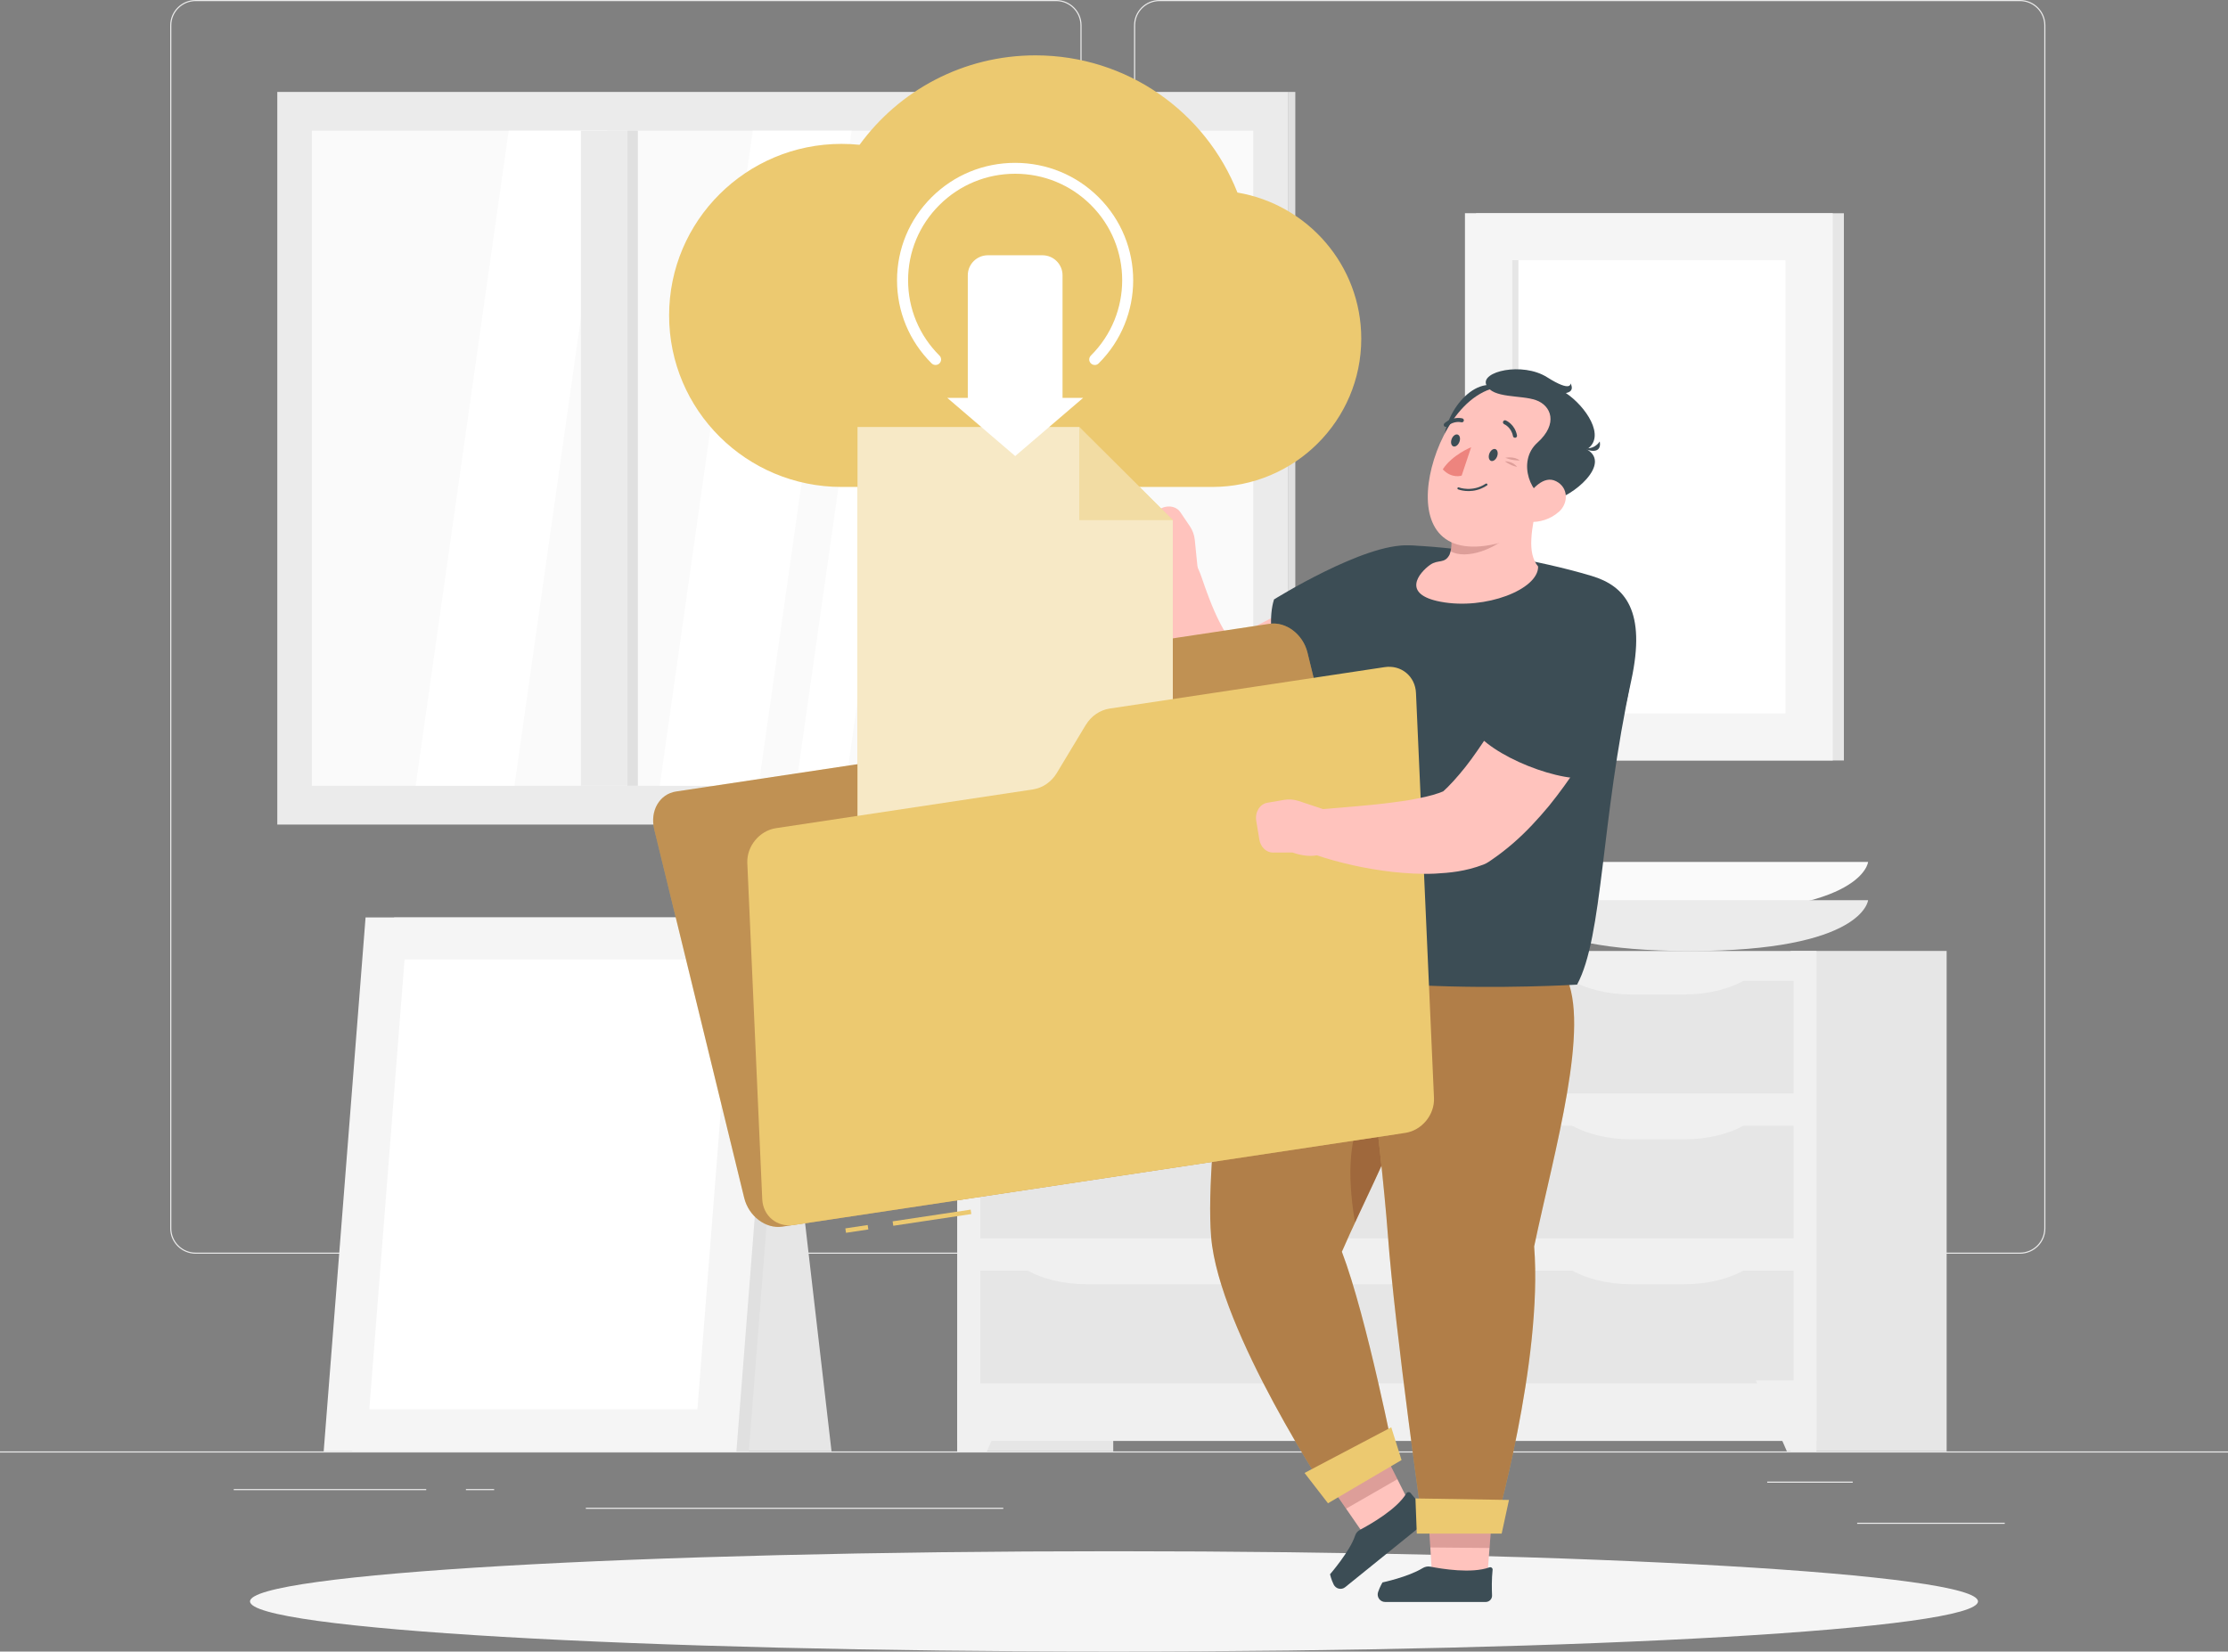 <svg width="553" height="410" viewBox="0 0 553 410" fill="none" xmlns="http://www.w3.org/2000/svg">
<rect x="0" y="0" width="553" height="410" fill="#808080" stroke="none"/>
<g clip-path="url(#clip0_8_829)">
<path d="M553 360.308H0V360.583H553V360.308Z" fill="#EBEBEB"/>
<path d="M497.59 378.013H460.959V378.288H497.59V378.013Z" fill="#EBEBEB"/>
<path d="M366.329 381.006H356.718V381.281H366.329V381.006Z" fill="#EBEBEB"/>
<path d="M459.853 367.802H438.629V368.077H459.853V367.802Z" fill="#EBEBEB"/>
<path d="M105.789 369.65H58.02V369.925H105.789V369.65Z" fill="#EBEBEB"/>
<path d="M122.645 369.65H115.644V369.925H122.645V369.65Z" fill="#EBEBEB"/>
<path d="M249.016 374.294H145.406V374.569H249.016V374.294Z" fill="#EBEBEB"/>
<path d="M262.133 311.233H48.564C45.08 311.233 42.249 308.416 42.249 304.95V6.283C42.249 2.817 45.08 0 48.564 0H262.133C265.617 0 268.448 2.817 268.448 6.283V304.95C268.448 308.416 265.617 311.233 262.133 311.233ZM48.564 0.275C45.235 0.275 42.526 2.971 42.526 6.283V304.95C42.526 308.262 45.235 310.958 48.564 310.958H262.133C265.462 310.958 268.172 308.262 268.172 304.95V6.283C268.172 2.971 265.462 0.275 262.133 0.275H48.564Z" fill="#EBEBEB"/>
<path d="M501.36 311.233H287.792C284.308 311.233 281.477 308.416 281.477 304.95V6.283C281.477 2.817 284.308 0 287.792 0H501.36C504.844 0 507.676 2.817 507.676 6.283V304.95C507.676 308.416 504.844 311.233 501.36 311.233ZM287.792 0.275C284.463 0.275 281.753 2.971 281.753 6.283V304.95C281.753 308.262 284.463 310.958 287.792 310.958H501.36C504.689 310.958 507.399 308.262 507.399 304.95V6.283C507.399 2.971 504.689 0.275 501.36 0.275H287.792Z" fill="#EBEBEB"/>
<path d="M457.663 188.786V52.938L366.374 52.938V188.786H457.663Z" fill="#E6E6E6"/>
<path d="M454.897 188.776V52.927L363.608 52.927V188.776H454.897Z" fill="#F5F5F5"/>
<path d="M443.163 64.601H375.343V177.112H443.163V64.601Z" fill="white"/>
<path d="M376.881 177.101V64.59H375.344V177.101H376.881Z" fill="#E6E6E6"/>
<path d="M237.602 360.297H276.312V236.079H237.602V360.297Z" fill="#E6E6E6"/>
<path d="M244.946 360.308H237.591V342.681H252.655L244.946 360.308Z" fill="#F0F0F0"/>
<path d="M444.457 360.286H483.167V236.068H444.457V360.286Z" fill="#E6E6E6"/>
<path d="M237.602 357.711H450.872V236.079L237.602 236.079L237.602 357.711Z" fill="#F0F0F0"/>
<path d="M243.309 243.496V271.455H372.865V243.496H243.309Z" fill="#E6E6E6"/>
<path d="M377.799 243.496V271.455H445.176V243.496H377.799Z" fill="#E6E6E6"/>
<path d="M404.807 246.874H418.134C423.93 246.874 429.46 245.498 433.441 243.066H389.5C393.482 245.498 399.023 246.874 404.807 246.874Z" fill="#F0F0F0"/>
<path d="M269.631 246.874H345.138C350.933 246.874 356.463 245.498 360.445 243.066H254.324C258.306 245.498 263.847 246.874 269.631 246.874Z" fill="#F0F0F0"/>
<path d="M243.309 279.466V307.426H372.865V279.466H243.309Z" fill="#E6E6E6"/>
<path d="M377.799 279.466V307.426H445.176V279.466H377.799Z" fill="#E6E6E6"/>
<path d="M404.807 282.833H418.134C423.93 282.833 429.46 281.458 433.441 279.026H389.5C393.482 281.458 399.023 282.833 404.807 282.833Z" fill="#F0F0F0"/>
<path d="M269.631 282.833H345.138C350.933 282.833 356.463 281.458 360.445 279.026H254.324C258.306 281.458 263.847 282.833 269.631 282.833Z" fill="#F0F0F0"/>
<path d="M243.309 315.436V343.396H372.865V315.436H243.309Z" fill="#E6E6E6"/>
<path d="M377.799 315.436V343.396H445.176V315.436H377.799Z" fill="#E6E6E6"/>
<path d="M404.807 318.803H418.134C423.93 318.803 429.46 317.428 433.441 314.996H389.5C393.482 317.428 399.023 318.803 404.807 318.803Z" fill="#F0F0F0"/>
<path d="M269.643 318.803H345.15C350.945 318.803 356.475 317.428 360.457 314.996H254.336C258.318 317.428 263.859 318.803 269.643 318.803Z" fill="#F0F0F0"/>
<path d="M443.517 360.297H450.861V342.681H435.809L443.517 360.297Z" fill="#F0F0F0"/>
<path d="M463.669 213.973C463.669 213.973 462.552 226.594 419.495 226.594C376.438 226.594 375.321 213.973 375.321 213.973H463.669Z" fill="#FAFAFA"/>
<path d="M463.669 223.469C463.669 223.469 462.54 236.09 419.495 236.09C376.438 236.09 375.321 223.469 375.321 223.469H463.669Z" fill="#EBEBEB"/>
<path d="M162.129 360.297H206.391L193.274 247.05H162.129V360.297Z" fill="#E6E6E6"/>
<path d="M87.43 360.308H185.864L196.249 227.75H97.815L87.43 360.308Z" fill="#E0E0E0"/>
<path d="M80.34 360.308H182.778L193.163 227.75H90.736L80.34 360.308Z" fill="#F5F5F5"/>
<path d="M173.1 349.855L181.848 238.192H100.414L91.665 349.855H173.1Z" fill="white"/>
<path d="M319.656 22.821H68.826V204.698H319.656V22.821Z" fill="#EBEBEB"/>
<path d="M311.074 32.438H77.409V195.069H311.074V32.438Z" fill="#FAFAFA"/>
<path d="M127.688 195.069H103.168L126.261 32.438H150.781L127.688 195.069Z" fill="white"/>
<path d="M188.285 195.069H163.754L186.847 32.438H211.378L188.285 195.069Z" fill="white"/>
<path d="M266.402 195.069H254.137L277.23 32.438H289.496L266.402 195.069Z" fill="white"/>
<path d="M209.852 195.069H197.587L220.68 32.438H232.946L209.852 195.069Z" fill="white"/>
<path d="M155.735 32.438H144.178V195.069H155.735V32.438Z" fill="#EBEBEB"/>
<path d="M155.736 195.069H158.312L158.312 32.438H155.736L155.736 195.069Z" fill="#E0E0E0"/>
<path d="M319.656 204.698H321.503V22.821H319.656V204.698Z" fill="#E0E0E0"/>
<path d="M276.5 410C394.933 410 490.942 404.423 490.942 397.544C490.942 390.665 394.933 385.088 276.5 385.088C158.067 385.088 62.058 390.665 62.058 397.544C62.058 404.423 158.067 410 276.5 410Z" fill="#F5F5F5"/>
<path d="M328.018 365.711L342.042 357.656L350.602 374.701L338.89 381.446L328.018 365.711Z" fill="#FFC3BD"/>
<path opacity="0.2" d="M328.028 365.711L342.052 357.656L346.841 367.207L334.111 374.525L328.028 365.711Z" fill="#580E0E"/>
<path d="M333.061 310.738C342.993 287.851 359.35 261.255 352.648 236.706L308.01 229.686C308.01 229.686 298.775 284.55 300.611 307.052C302.513 330.445 330.274 371.983 330.274 371.983L346.255 362.652C346.255 362.652 339.31 327.155 333.061 310.749V310.738Z" fill="#ECC970"/>
<g opacity="0.4">
<path d="M333.061 310.738C342.993 287.851 359.35 261.255 352.648 236.706L308.01 229.686C308.01 229.686 298.775 284.55 300.611 307.052C302.513 330.445 330.274 371.983 330.274 371.983L346.255 362.652C346.255 362.652 339.31 327.155 333.061 310.749V310.738Z" fill="#580E0E"/>
</g>
<path d="M347.871 362.454L329.611 373.182L323.793 365.656L345.316 354.323L347.871 362.454Z" fill="#ECC970"/>
<path opacity="0.2" d="M336.324 303.508C341.688 291.922 347.893 279.587 351.399 267.175C340.858 268.958 331.922 277.485 336.324 303.508Z" fill="#580E0E"/>
<path d="M350.138 370.663C349.861 370.31 349.286 370.343 349.065 370.718C346.764 374.646 340.128 378.409 337.574 379.762C336.943 380.093 336.523 380.643 336.324 381.259C335.074 385.088 330.119 390.81 330.119 390.81C330.119 390.81 330.396 392.086 331.026 393.363C331.557 394.441 332.95 394.771 333.88 394.012L354.252 377.551C354.982 376.957 355.037 375.856 354.352 375.207C353.19 374.107 351.487 372.39 350.138 370.663Z" fill="#3C4D55"/>
<path d="M354.352 373.479L370.532 373.634L369.061 392.648L355.535 392.537L354.352 373.479Z" fill="#FFC3BD"/>
<path d="M370.477 389.721C370.521 389.28 370.09 388.939 369.67 389.093C365.257 390.7 357.824 389.467 355.026 388.917C354.341 388.785 353.655 388.939 353.069 389.302C349.485 391.492 343.137 392.835 343.137 392.835C343.137 392.835 342.484 393.913 342.042 395.244C341.644 396.444 342.539 397.687 343.811 397.687H368.763C369.659 397.676 370.378 396.939 370.333 396.048C370.267 394.474 370.223 391.998 370.466 389.743L370.477 389.721Z" fill="#3C4D55"/>
<path opacity="0.2" d="M354.352 373.479L370.543 373.634L369.714 384.285L355.015 384.153L354.352 373.479Z" fill="#580E0E"/>
<path d="M380.784 309.428C385.828 285.518 394.908 254.433 388.515 242.087L336.257 234.033C336.257 234.033 342.76 283.504 344.474 306.546C346.255 330.511 353.3 380.005 353.3 380.005L370.819 380.049C370.819 380.049 383.007 337.938 380.784 309.417V309.428Z" fill="#ECC970"/>
<path opacity="0.4" d="M380.784 309.428C385.828 285.518 394.908 254.433 388.515 242.087L336.257 234.033C336.257 234.033 342.76 283.504 344.474 306.546C346.255 330.511 353.3 380.005 353.3 380.005L370.819 380.049C370.819 380.049 383.007 337.938 380.784 309.417V309.428Z" fill="#580E0E"/>
<path d="M372.722 380.709H351.653L351.321 371.983L374.536 372.357L372.722 380.709Z" fill="#ECC970"/>
<path d="M350.049 158.516L348.711 159.583L347.472 160.552C346.643 161.179 345.813 161.773 344.984 162.378C343.325 163.578 341.611 164.7 339.885 165.811C336.424 168.001 332.862 170.081 329.102 171.929C325.364 173.811 321.448 175.505 317.279 176.903C313.12 178.333 308.652 179.423 303.73 179.896L302.823 179.984C300.445 180.215 298.178 179.489 296.431 178.157C292.77 175.362 290.525 171.929 289.042 168.804C288.279 167.231 287.704 165.657 287.273 164.117C286.83 162.576 286.454 161.08 286.211 159.594C285.968 158.109 285.802 156.645 285.68 155.204C285.57 153.762 285.559 152.332 285.559 150.924C285.57 149.515 285.669 148.107 285.791 146.709L286.045 144.619L286.41 142.418C286.93 139.304 289.894 137.191 293.035 137.719C295.037 138.049 296.63 139.381 297.371 141.108L297.824 142.187C298.001 142.594 298.2 143.221 298.388 143.738L298.963 145.389C299.339 146.489 299.76 147.567 300.158 148.635C300.976 150.758 301.85 152.794 302.801 154.621C303.719 156.458 304.781 158.076 305.776 159.253C306.761 160.475 307.778 161.025 308.243 161.124L300.943 159.385C303.575 158.802 306.462 157.746 309.415 156.469C310.886 155.831 312.368 155.094 313.85 154.324C315.343 153.575 316.836 152.75 318.318 151.903C321.282 150.186 324.269 148.36 327.188 146.423C328.659 145.466 330.108 144.464 331.557 143.474L333.703 141.978L335.683 140.569L336.136 140.25C341.323 136.575 348.512 137.774 352.206 142.935C355.767 147.898 354.75 154.742 350.038 158.527L350.049 158.516Z" fill="#FFC3BD"/>
<path d="M297.348 141.934L291.63 145.642C284.629 147.171 284.209 137.873 284.209 137.873L282.196 133.483C281.51 131.997 282.174 130.138 283.755 129.092L287.726 126.474C289.54 125.274 291.895 125.571 292.946 127.123L295.313 130.611C295.999 131.623 296.43 132.801 296.552 134.022L297.348 141.934Z" fill="#FFC3BD"/>
<path d="M349.673 135.409C338.724 134.759 316.217 148.811 316.217 148.811C313.629 157.019 318.141 172.589 324.733 176.429C324.733 176.429 341.489 169.266 349.375 162.312C358.908 153.894 371.815 136.729 349.673 135.42V135.409Z" fill="#3C4D55"/>
<path d="M350.691 135.42C364.095 136.08 381.692 138.963 395.075 142.979C403.425 145.488 408.623 151.694 404.885 168.925C397.298 203.883 397.917 232.437 391.436 244.431C391.436 244.431 315.465 249.096 305.312 231.667C307.369 188.511 328.162 155.622 337.441 142.022C340.405 137.675 345.426 135.155 350.702 135.42H350.691Z" fill="#3C4D55"/>
<path d="M354.993 140.206C356.951 138.809 358.577 140.052 359.793 137.675C360.435 135.937 360.468 134.011 359.749 131.777L381.692 124.031C380.144 131.381 378.927 137.191 381.77 140.635C381.869 146.313 368.697 151.485 357.57 149.383C347.771 147.534 352.173 142.209 354.993 140.195V140.206Z" fill="#FFC3BD"/>
<path opacity="0.2" d="M359.947 132.46L376.559 130.941C371.538 136.641 363.719 138.985 360.047 136.85C360.379 135.508 360.368 134.066 359.947 132.46Z" fill="#580E0E"/>
<path d="M358.344 111.773C357.47 103.312 365.754 92.605 372.678 96.302C379.601 99.989 358.344 111.773 358.344 111.773Z" fill="#3C4D55"/>
<path d="M387.554 116.593C383.163 126.232 379.978 132.68 372.623 134.671C358.013 138.622 353.202 130.633 354.617 119.861C355.889 110.156 362.857 96.027 374.05 95.873C385.088 95.719 391.945 106.965 387.554 116.593Z" fill="#FFC3BD"/>
<path d="M385.021 124.317C380.01 123.591 376.35 114.601 381.592 109.892C386.835 105.182 385.021 100.66 381.216 99.328C377.411 97.997 370.499 98.954 368.928 95.587C367.358 92.22 377.876 89.777 384.003 93.65C390.13 97.524 389.799 95.169 389.799 95.169C389.799 95.169 391.07 97.15 388.648 97.568C393.459 100.748 398.79 108.406 393.835 111.553C400.095 115.063 390.407 123.382 385.021 124.317Z" fill="#3C4D55"/>
<path d="M392.287 111.025C395.627 112.114 397.054 109.594 397.054 109.594C397.054 109.594 398.105 113.688 392.287 111.025Z" fill="#3C4D55"/>
<path d="M367.734 121.236C368.176 121.049 368.63 120.807 369.083 120.51C369.205 120.433 369.227 120.268 369.138 120.147C369.05 120.026 368.873 119.993 368.751 120.081C365.433 122.259 362.137 121.016 362.104 121.005C361.961 120.95 361.806 121.005 361.75 121.148C361.695 121.28 361.772 121.434 361.916 121.489C362.049 121.544 364.692 122.546 367.734 121.247V121.236Z" fill="#3C4D55"/>
<path opacity="0.2" d="M373.629 113.644C373.629 113.644 375.786 113.171 377.234 114.315C375.21 114.348 373.629 113.644 373.629 113.644Z" fill="#580E0E"/>
<path opacity="0.2" d="M373.529 114.513C373.529 114.513 375.553 114.491 376.538 115.91C374.746 115.514 373.529 114.513 373.529 114.513Z" fill="#580E0E"/>
<path d="M386.934 127.035C384.822 128.95 382.013 129.709 379.668 129.555C376.129 129.313 376.593 126.551 378.54 123.833C380.287 121.39 383.163 117.891 386.249 119.476C389.29 121.027 389.356 124.845 386.945 127.046L386.934 127.035Z" fill="#FFC3BD"/>
<path d="M371.582 113.325C371.273 114.128 370.598 114.612 370.067 114.414C369.536 114.205 369.359 113.391 369.669 112.588C369.979 111.784 370.653 111.3 371.184 111.498C371.715 111.696 371.892 112.521 371.582 113.325Z" fill="#3C4D55"/>
<path d="M362.226 109.716C361.916 110.519 361.242 111.003 360.711 110.805C360.18 110.596 360.003 109.782 360.313 108.978C360.622 108.175 361.297 107.691 361.828 107.889C362.359 108.098 362.536 108.912 362.226 109.716Z" fill="#3C4D55"/>
<path d="M365.146 111.025L362.79 118.067C362.79 118.067 360.346 118.914 358.101 116.516C360.445 112.895 365.146 111.025 365.146 111.025Z" fill="#ED847E"/>
<path d="M375.874 108.648C375.951 108.67 376.04 108.681 376.128 108.67C376.405 108.615 376.582 108.351 376.526 108.076C375.984 105.314 373.828 104.401 373.739 104.368C373.485 104.258 373.186 104.39 373.076 104.643C372.976 104.896 373.098 105.193 373.352 105.303C373.419 105.336 375.1 106.062 375.531 108.263C375.564 108.45 375.697 108.593 375.874 108.648Z" fill="#3C4D55"/>
<path d="M358.72 105.952C358.875 105.996 359.052 105.952 359.185 105.842C360.855 104.368 362.624 104.808 362.702 104.83C362.967 104.907 363.244 104.742 363.321 104.478C363.387 104.214 363.232 103.928 362.967 103.862C362.867 103.84 360.6 103.235 358.51 105.094C358.3 105.281 358.289 105.6 358.466 105.809C358.532 105.886 358.62 105.941 358.72 105.963V105.952Z" fill="#3C4D55"/>
<path d="M241.594 169.497L236.794 182.536C235.921 184.902 233.985 186.52 231.585 186.883L167.813 196.489C163.699 197.105 161.266 201.308 162.383 205.875L184.713 297.369C185.83 301.935 190.066 305.126 194.18 304.51L346.001 281.634C350.115 281.017 352.548 276.814 351.431 272.248L324.522 162.004C323.405 157.438 319.169 154.247 315.055 154.863L246.804 165.151C244.404 165.514 242.468 167.132 241.594 169.497Z" fill="#ECC970"/>
<path opacity="0.3" d="M241.594 169.497L236.794 182.536C235.921 184.902 233.985 186.52 231.585 186.883L167.813 196.489C163.699 197.105 161.266 201.308 162.383 205.875L184.713 297.369C185.83 301.935 190.066 305.126 194.18 304.51L346.001 281.634C350.115 281.017 352.548 276.814 351.431 272.248L324.522 162.004C323.405 157.438 319.169 154.247 315.055 154.863L246.804 165.151C244.404 165.514 242.468 167.132 241.594 169.497Z" fill="#580E0E"/>
<path d="M208.868 35.717C210.384 35.717 211.877 35.794 213.348 35.948C223.136 22.502 239.029 13.743 256.99 13.743C279.807 13.743 299.295 27.872 307.136 47.799C324.589 50.759 337.872 65.867 337.872 84.078C337.872 104.412 321.304 120.884 300.876 120.884H208.879C185.244 120.884 166.077 101.815 166.077 78.301C166.077 54.786 185.244 35.717 208.879 35.717H208.868Z" fill="#ECC970"/>
<path d="M212.839 105.996V212.169H291.099V129.115L267.873 105.996H212.839Z" fill="#ECC970"/>
<path opacity="0.6" d="M212.839 105.996V212.169H291.099V129.115L267.873 105.996H212.839Z" fill="white"/>
<path opacity="0.4" d="M267.873 129.115V105.996L291.099 129.115H267.873Z" fill="#ECC970"/>
<path d="M215.361 304.11L209.816 304.943L209.983 306.042L215.528 305.209L215.361 304.11Z" fill="#ECC970"/>
<path d="M240.919 300.285L221.552 303.195L221.719 304.294L241.086 301.384L240.919 300.285Z" fill="#ECC970"/>
<path d="M269.51 179.929L262.288 191.922C260.972 194.101 258.771 195.608 256.382 195.972L192.61 205.589C188.496 206.205 185.311 210.089 185.487 214.248L189.193 297.699C189.381 301.858 192.865 304.73 196.979 304.114L348.799 281.237C352.914 280.621 356.099 276.737 355.922 272.578L351.454 172.028C351.266 167.869 347.782 164.997 343.668 165.613L275.416 175.901C273.016 176.264 270.815 177.772 269.51 179.951V179.929Z" fill="#ECC970"/>
<path d="M271.733 90.603C271.379 90.603 271.025 90.471 270.759 90.206C270.217 89.678 270.217 88.809 270.759 88.27C281.123 77.96 281.123 61.19 270.759 50.88C265.738 45.885 259.069 43.134 251.969 43.134C244.868 43.134 238.199 45.885 233.178 50.88C228.156 55.876 225.391 62.511 225.391 69.575C225.391 76.639 228.156 83.274 233.178 88.27C233.72 88.798 233.72 89.667 233.178 90.206C232.647 90.735 231.773 90.735 231.231 90.206C225.69 84.694 222.648 77.376 222.648 69.586C222.648 61.795 225.701 54.467 231.231 48.965C236.772 43.453 244.127 40.427 251.957 40.427C259.788 40.427 267.154 43.464 272.684 48.965C284.12 60.343 284.12 78.84 272.684 90.217C272.418 90.481 272.065 90.614 271.711 90.614L271.733 90.603Z" fill="white"/>
<path d="M263.726 98.778V68.332C263.726 65.592 261.492 63.369 258.738 63.369H245.201C242.447 63.369 240.213 65.592 240.213 68.332V98.778H235.125L251.98 113.215L268.836 98.778H263.748H263.726Z" fill="white"/>
<path d="M400.151 174.416L399.476 175.923L398.846 177.299C398.415 178.212 397.961 179.092 397.519 179.973C396.623 181.744 395.65 183.461 394.676 185.188C392.675 188.61 390.551 191.978 388.162 195.235C386.968 196.863 385.751 198.492 384.446 200.087C383.119 201.672 381.758 203.234 380.298 204.775C377.401 207.856 374.116 210.793 370.245 213.445L369.482 213.962C369.095 214.227 368.663 214.447 368.243 214.612C363.642 216.361 359.815 216.669 356.143 216.878C352.494 217.043 349.054 216.801 345.692 216.46C342.34 216.064 339.067 215.525 335.848 214.81C332.608 214.072 329.533 213.269 326.281 212.136C323.251 211.08 321.658 207.767 322.731 204.753C323.516 202.541 325.507 201.099 327.719 200.912L327.962 200.89L336.932 200.131C339.918 199.867 342.86 199.581 345.714 199.196C347.141 199.009 348.545 198.822 349.906 198.591C351.266 198.349 352.593 198.073 353.854 197.798C356.331 197.237 358.676 196.401 359.793 195.686L357.791 196.852C359.804 195.069 361.795 192.814 363.742 190.371C364.715 189.15 365.655 187.84 366.573 186.52C367.513 185.199 368.42 183.824 369.316 182.438C371.074 179.632 372.822 176.749 374.459 173.778C375.299 172.303 376.085 170.796 376.892 169.31L379.137 164.997L379.403 164.48C382.333 158.857 389.279 156.667 394.931 159.572C400.361 162.367 402.595 168.892 400.162 174.383L400.151 174.416Z" fill="#FFC3BD"/>
<path d="M403.668 154.973C408.988 173.987 395.484 192.891 395.484 192.891C388.317 194.926 369.471 187.62 365.467 180.622C365.467 180.622 372.036 162.642 379.856 153.091C387.089 144.244 400.549 143.837 403.668 154.984V154.973Z" fill="#3C4D55"/>
<path d="M329.931 201.374L330.982 208.086C329.511 215.063 320.817 211.63 320.817 211.63L315.962 211.652C314.314 211.652 312.887 210.298 312.578 208.439L311.804 203.751C311.45 201.616 312.688 199.603 314.546 199.284L318.716 198.568C319.933 198.359 321.171 198.458 322.344 198.844L329.92 201.363L329.931 201.374Z" fill="#FFC3BD"/>
</g>
<defs>
<clipPath id="clip0_8_829">
<rect width="553" height="410" fill="white"/>
</clipPath>
</defs>
</svg>
